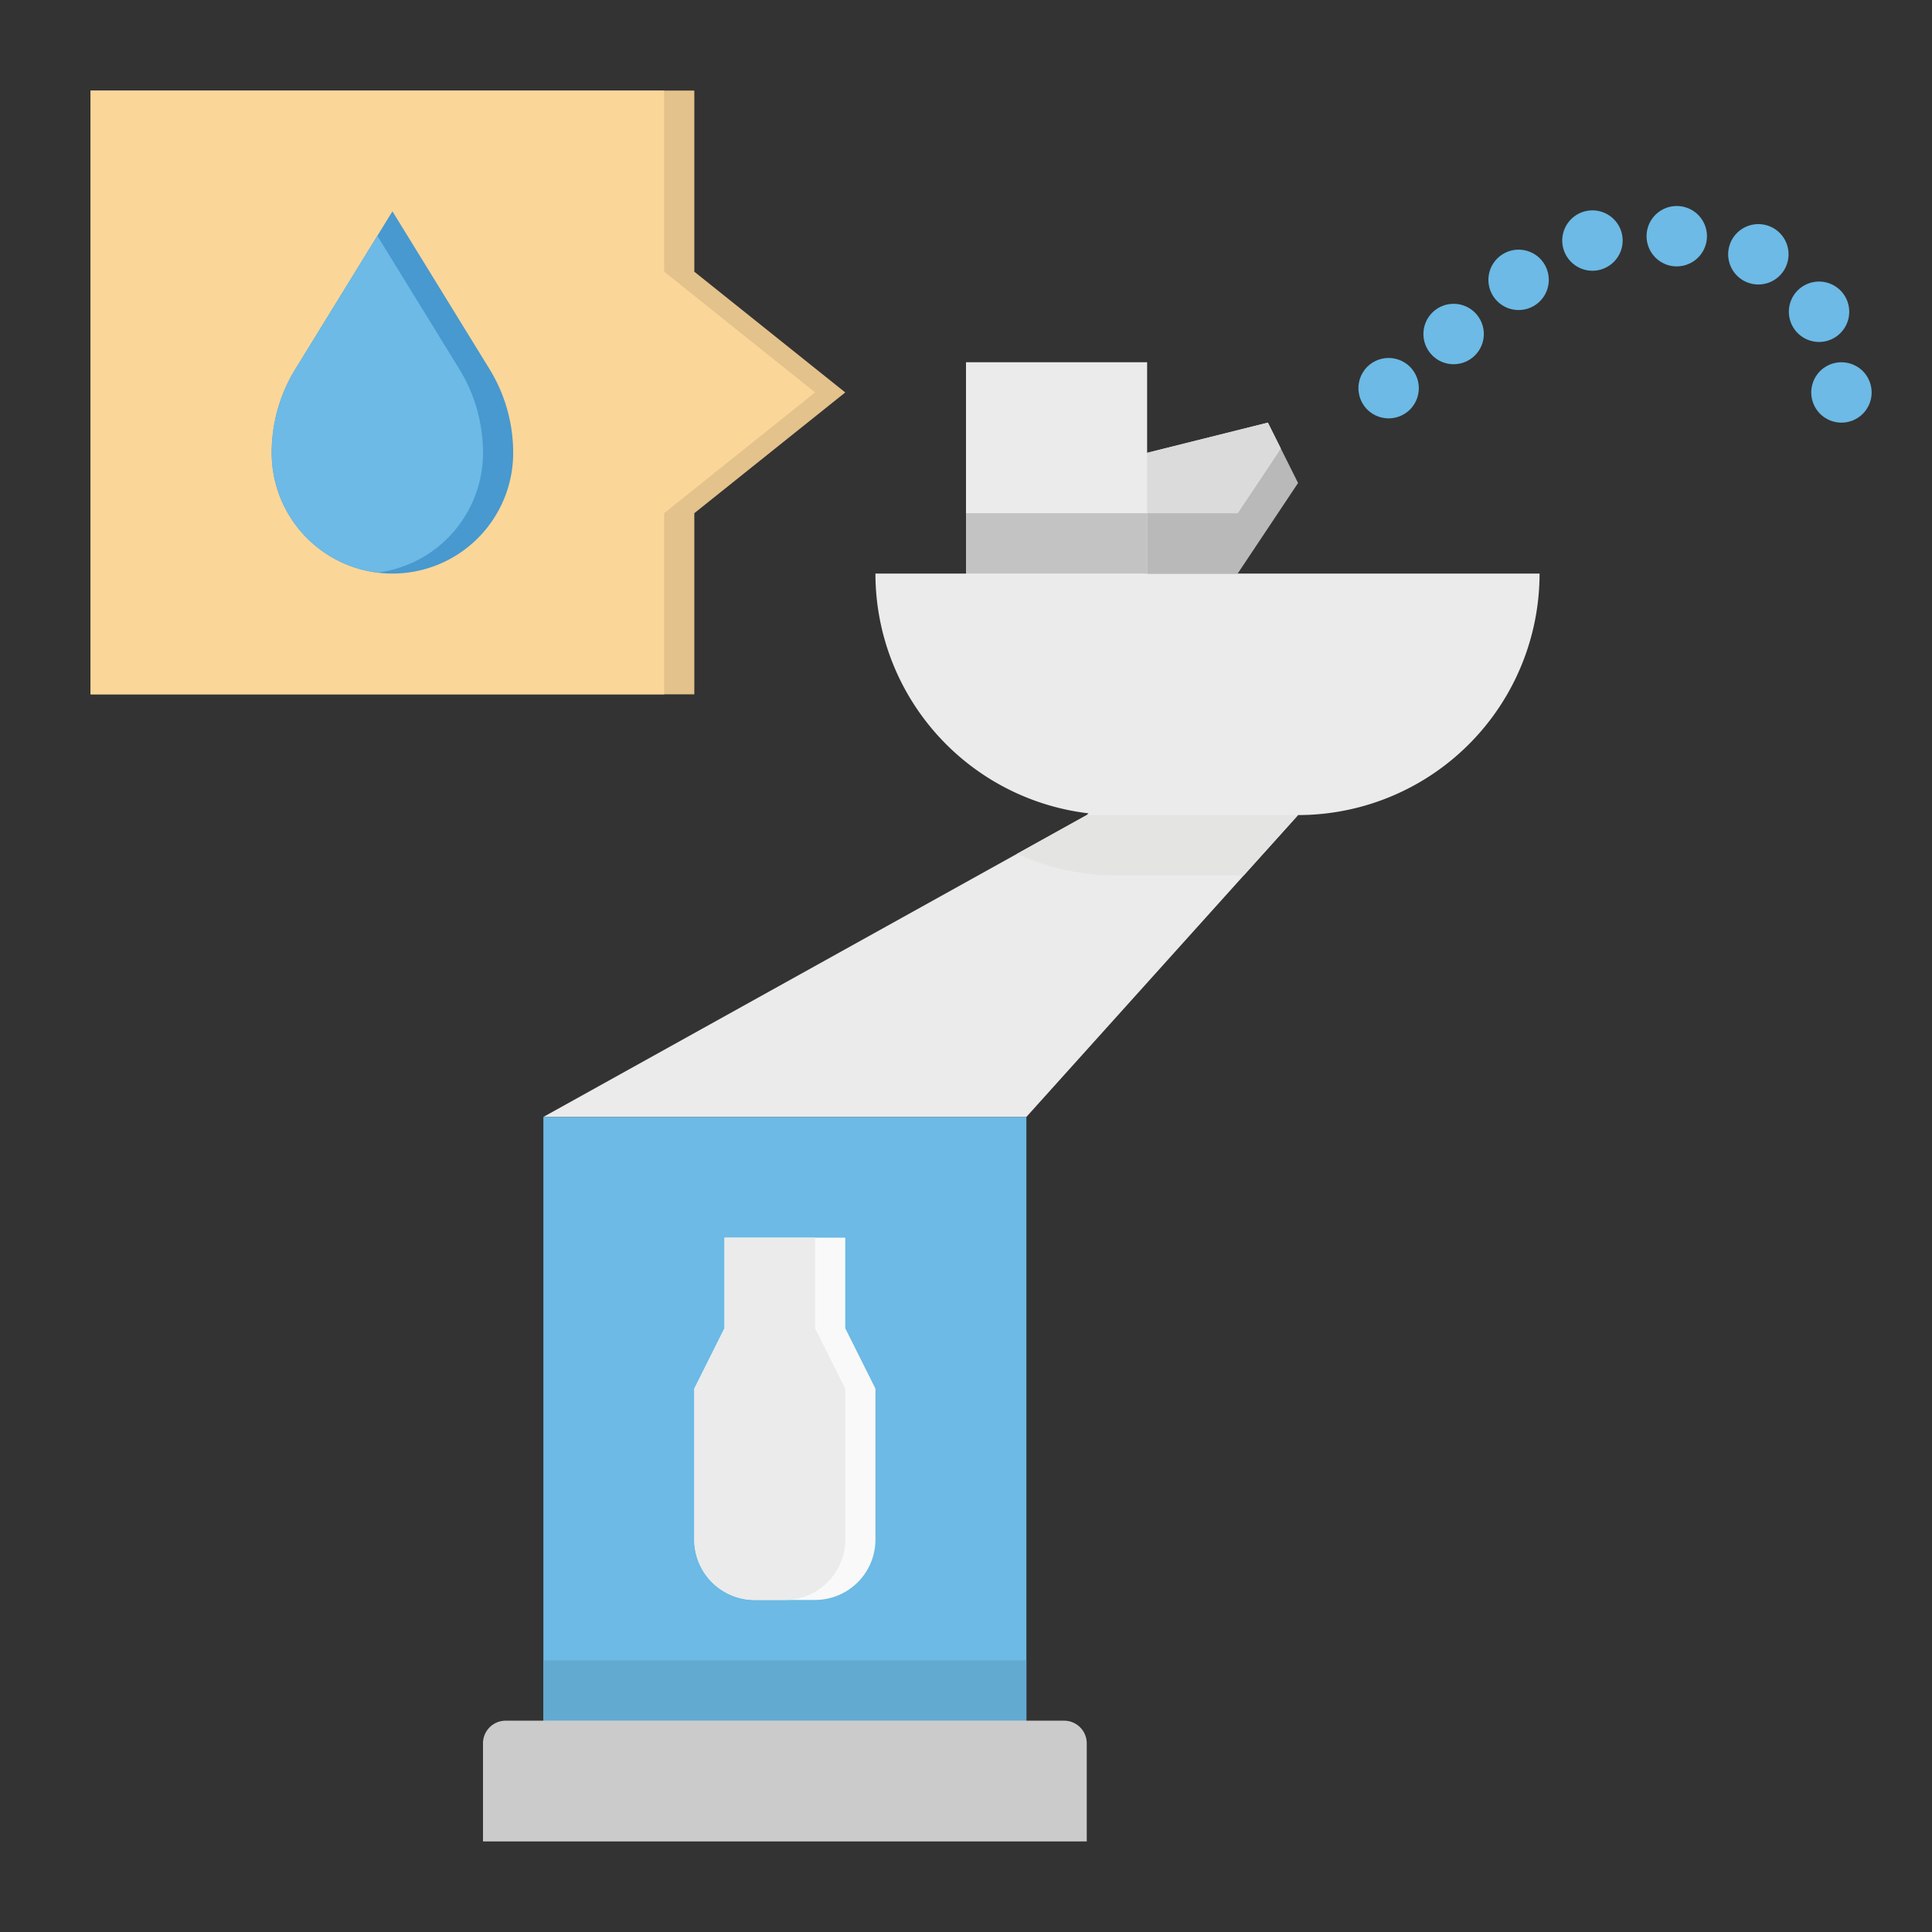 <svg height="512" viewBox="0 0 512 512" width="512" xmlns="http://www.w3.org/2000/svg"><rect x="0" y="0" width="512" height="512" fill="#333333" stroke="none"/><path d="m339.43 118.86-11.43 25.14h-24v-24l32-8z" fill="#dbdbdb"/><path d="m344 128-16 24h-32v-16h32l11.43-17.14z" fill="#b9b9b9"/><path d="m339.43 118.86-11.43 17.14h-32v-16h8l32-8z" fill="#dbdbdb"/><path d="m304 152v-56h-48v56h-24a64 64 0 0 0 56.457 63.542l-.457.458-18.5 10.28-125.5 69.72h128l57.6-64 14.4-16a64 64 0 0 0 64-64z" fill="#ebebeb"/><path d="m224 104-40 32v48h-160v-160h160v48z" fill="#e4c28b"/><path d="m216 104-40 32v48h-152v-160h152v48z" fill="#fbd699"/><path d="m144 296h128v176h-128z" fill="#6cbae5"/><path d="m144 440h128v16h-128z" fill="#63aad1"/><path d="m344 216-14.4 16h-33.6a63.877 63.877 0 0 1 -26.5-5.72l18.5-10.28z" fill="#e4e4e2"/><path d="m256 136h48v16h-48z" fill="#c3c3c3"/><path d="m232 368v40a16 16 0 0 1 -16 16h-16a16 16 0 0 1 -16-16v-40l8-16v-24h32v24z" fill="#f9f9f9"/><path d="m224 368v40a16 16 0 0 1 -16 16h-8a16 16 0 0 1 -16-16v-40l8-16v-24h24v24z" fill="#ebebeb"/><g fill="#6cbae5"><path d="m368 110.87a8.068 8.068 0 0 1 -5.66-2.34 7.766 7.766 0 0 1 -.99-1.22 7.959 7.959 0 0 1 -.74-1.38 7.871 7.871 0 0 1 -.45-1.5 7.685 7.685 0 0 1 0-3.12 7.64 7.64 0 0 1 .45-1.5 7.923 7.923 0 0 1 .74-1.38 7.589 7.589 0 0 1 2.21-2.21 8.032 8.032 0 0 1 1.38-.741 7.919 7.919 0 0 1 1.5-.449 7.768 7.768 0 0 1 3.12 0 7.919 7.919 0 0 1 1.5.449 8.032 8.032 0 0 1 1.38.741 7.766 7.766 0 0 1 1.22.99 8.375 8.375 0 0 1 .99 1.22 7.923 7.923 0 0 1 .74 1.38 7.64 7.64 0 0 1 .45 1.5 7.685 7.685 0 0 1 0 3.12 7.871 7.871 0 0 1 -.45 1.5 7.959 7.959 0 0 1 -.74 1.38 8.375 8.375 0 0 1 -.99 1.22 8.05 8.05 0 0 1 -5.66 2.34z"/><path d="m379.08 93.64a8 8 0 0 1 1.02-11.27 8 8 0 0 1 11.27 1.02 8 8 0 0 1 -1.02 11.27 7.98 7.98 0 0 1 -5.12 1.86 7.965 7.965 0 0 1 -6.15-2.88zm96.14-6.89a7.993 7.993 0 0 1 2.71-10.98 8 8 0 0 1 10.98 2.709 8 8 0 0 1 -2.71 10.991 7.963 7.963 0 0 1 -4.13 1.15 7.984 7.984 0 0 1 -6.85-3.87zm-78.92-7.47a7.986 7.986 0 0 1 1.03-11.26 7.992 7.992 0 0 1 11.26 1.02 8.005 8.005 0 0 1 -1.02 11.27 8.005 8.005 0 0 1 -5.12 1.85 7.98 7.98 0 0 1 -6.15-2.88zm65.93-4.82a8.008 8.008 0 0 1 -3.31-10.82 8.005 8.005 0 0 1 10.82-3.31 8 8 0 0 1 3.31 10.819 8.006 8.006 0 0 1 -7.07 4.241 8.035 8.035 0 0 1 -3.75-.93zm-48.02-8.94a8 8 0 0 1 6.04-9.57 8 8 0 0 1 9.57 6.029 8 8 0 0 1 -6.04 9.571 8.282 8.282 0 0 1 -1.77.2 8.013 8.013 0 0 1 -7.8-6.23zm22.15-2.85a7.99 7.99 0 0 1 7.92-8.07 7.992 7.992 0 0 1 8.08 7.92 8 8 0 0 1 -7.93 8.07c-.02 0-.05.01-.07.01a8.009 8.009 0 0 1 -8-7.93z"/><path d="m488 112a7.443 7.443 0 0 1 -1.56-.16 7.85 7.85 0 0 1 -1.5-.45 8.032 8.032 0 0 1 -1.38-.741 7.76 7.76 0 0 1 -1.22-.989 8.052 8.052 0 0 1 -2.34-5.66 7.452 7.452 0 0 1 .16-1.561 7.893 7.893 0 0 1 .45-1.5 7.986 7.986 0 0 1 .74-1.379 8.375 8.375 0 0 1 .99-1.22 7.766 7.766 0 0 1 1.22-.99 8.032 8.032 0 0 1 1.38-.741 7.919 7.919 0 0 1 1.5-.449 8.045 8.045 0 0 1 7.22 2.18 7.766 7.766 0 0 1 .99 1.22 7.986 7.986 0 0 1 .74 1.379 7.893 7.893 0 0 1 .45 1.5 7.452 7.452 0 0 1 .16 1.561 7.989 7.989 0 0 1 -8 8z"/></g><path d="m136 120a31.991 31.991 0 0 1 -32 32 31.131 31.131 0 0 1 -4-.25 32 32 0 0 1 -28-31.75 42.3 42.3 0 0 1 6.29-22.22l21.71-35.28 4-6.5 25.71 41.78a42.4 42.4 0 0 1 6.29 22.22z" fill="#4799cf"/><path d="m128 120a31.991 31.991 0 0 1 -28 31.75 32 32 0 0 1 -28-31.75 42.3 42.3 0 0 1 6.29-22.22l21.71-35.28 21.71 35.28a42.4 42.4 0 0 1 6.29 22.22z" fill="#6cbae5"/><path d="m134 456h148a6 6 0 0 1 6 6v26a0 0 0 0 1 0 0h-160a0 0 0 0 1 0 0v-26a6 6 0 0 1 6-6z" fill="#cbcbcb"/></svg>
